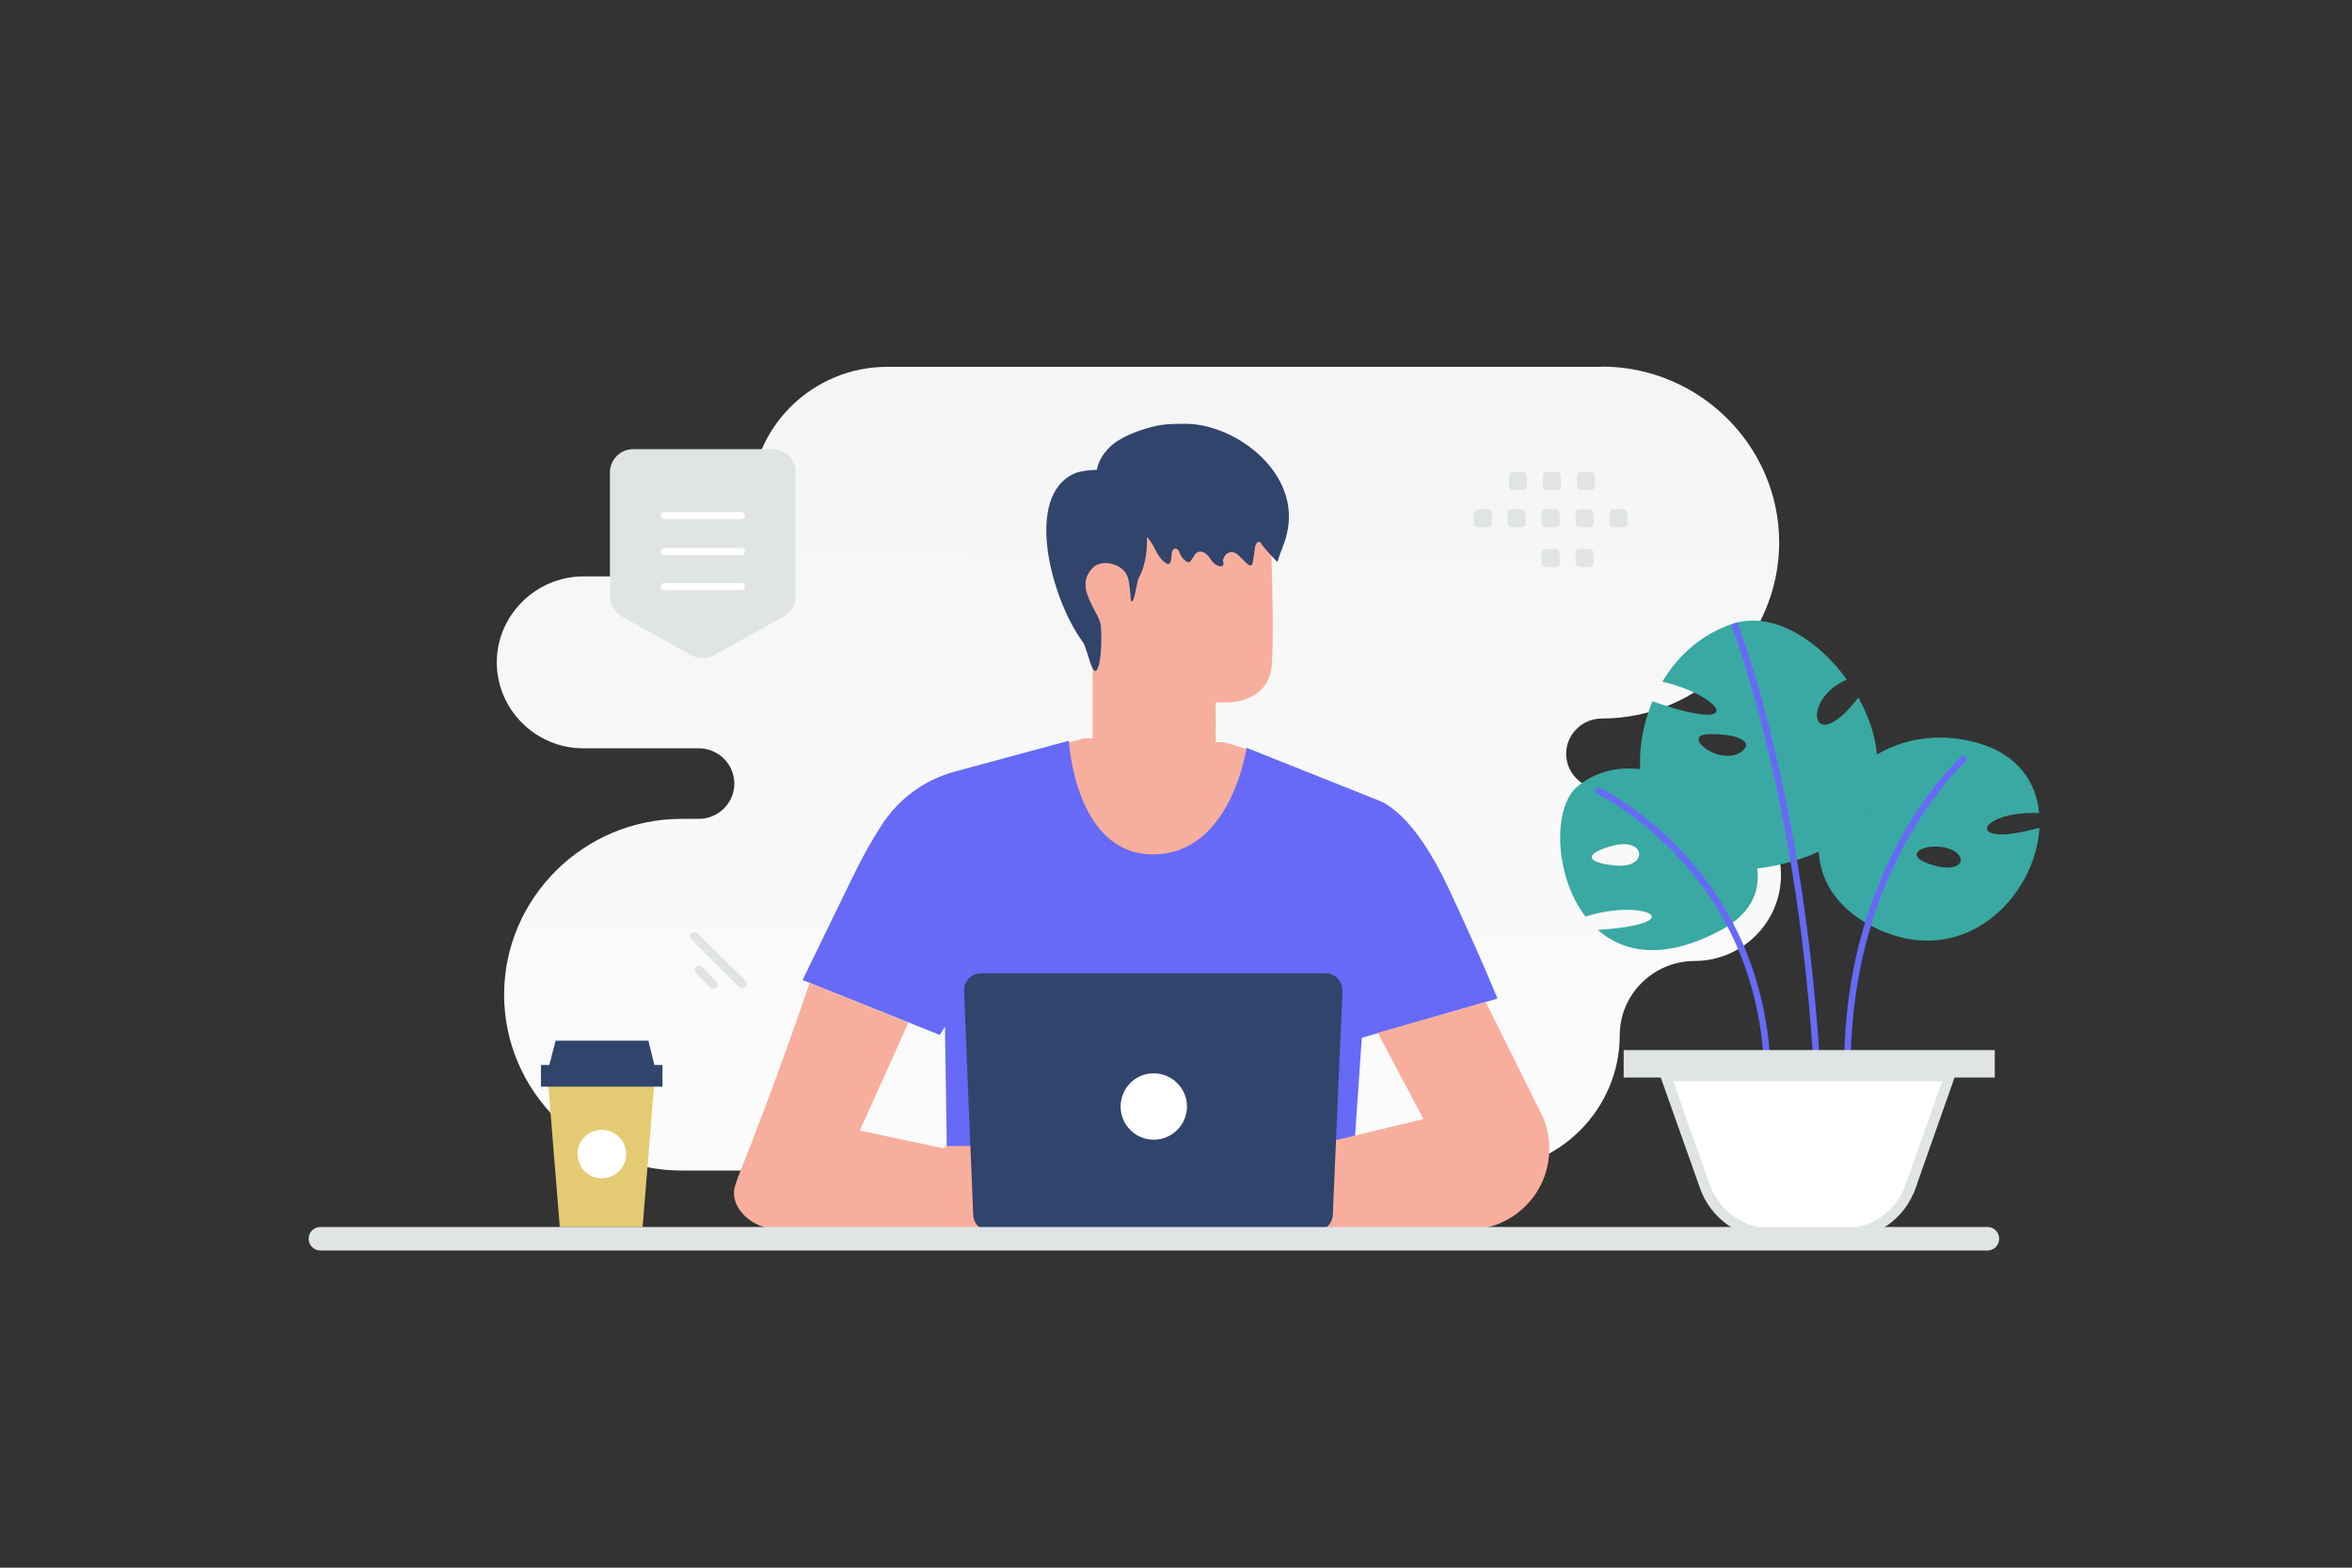 <?xml version="1.0" encoding="utf-8"?>
<!-- Generator: Adobe Illustrator 24.0.0, SVG Export Plug-In . SVG Version: 6.00 Build 0)  -->
<svg version="1.1" id="Layer_1" xmlns="http://www.w3.org/2000/svg" xmlns:xlink="http://www.w3.org/1999/xlink" x="0px" y="0px"
	 viewBox="0 0 900 600" style="enable-background:new 0 0 900 600;" xml:space="preserve">
<rect x="0" y="0" width="900" height="600" fill="#333333" stroke="none"/>
<style type="text/css">
	.st0{fill:none;}
	.st1{fill-rule:evenodd;clip-rule:evenodd;fill:url(#SVGID_1_);}
	.st2{fill:#F8AE9D;}
	.st3{fill:#666AF6;}
	.st4{fill:#EB996E;}
	.st5{fill:#31446C;}
	.st6{fill:#FFFFFF;}
	.st7{fill-rule:evenodd;clip-rule:evenodd;fill:#E1E4E5;}
	.st8{fill:#3AA9A3;}
	.st9{fill:none;stroke:#666AF6;stroke-width:2.5;stroke-miterlimit:10;}
	.st10{fill:#FFFFFF;stroke:#E1E4E5;stroke-width:4;}
	.st11{fill:#E1E4E5;stroke:#E1E4E5;stroke-width:4;}
	.st12{fill:#E4CB73;}
	.st13{fill:none;stroke:#FFFFFF;stroke-width:2.677;stroke-linecap:round;stroke-linejoin:round;}
	.st14{fill:#E1E4E5;}
</style>
<path class="st0" d="M0,0h900v600H0V0z"/>
<linearGradient id="SVGID_1_" gradientUnits="userSpaceOnUse" x1="433.413" y1="-20.543" x2="439.353" y2="794.37" gradientTransform="matrix(1 0 0 -1 0 600)">
	<stop  offset="0" style="stop-color:#FFFFFF"/>
	<stop  offset="1" style="stop-color:#EEEEEE"/>
</linearGradient>
<path class="st1" d="M612.9,140.3c37.3,0,67.9,30.3,67.9,67.3S650.2,275,612.9,275c-7.5,0-13.6,6.1-13.6,13.5s6.1,13.5,13.6,13.5
	h35.5c18.2,0,33.1,14.8,33.1,32.9s-14.9,32.9-33.1,32.9c-15.7,0-28.6,12.8-28.6,28.4c0,28.5-23.5,51.8-52.2,51.8H260.8
	c-37.3,0-67.9-30.3-67.9-67.3s30.5-67.3,67.9-67.3h6.6c7.5,0,13.6-6.1,13.6-13.5c0-7.4-6.1-13.5-13.6-13.5h-44.2
	c-18.2,0-33.1-14.8-33.1-32.9c0-18,14.9-32.8,33-32.9h35.6c15.7,0,28.6-12.8,28.6-28.4c0-28.5,23.5-51.8,52.2-51.8H612.9
	L612.9,140.3z"/>
<path class="st2" d="M480.8,287.8l-12.3-3.7l-53.4-1.6l-12,3.3l1.6,29.3l27.2,17.4l26.4-0.5l16.6-15.1l3.7-15L480.8,287.8
	L480.8,287.8z"/>
<path class="st3" d="M326.6,335c3.9-8,7.6-14.4,10.9-19.4c6.5-10,16.4-17.2,27.9-20.3l43.6-11.8c0,0,2.3,43.5,32.2,43.5
	c30,0,35.8-40.8,35.8-40.8l50.4,20.1c1.7,0.7,13.4,4.7,27,33.9c13,27.8,18.6,42,18.6,42l-51.9,15l-3.2,46.7l1.1,26.7l-157.6-0.4
	l0.9-30.5l-0.7-46.8l-2,3.2l-52.5-21C307.1,375.1,313.8,361.3,326.6,335L326.6,335z"/>
<path class="st2" d="M446.2,303.3c-12.8-0.2-27.3-25.2-27.3-25.2l-0.8-64.1c-0.7-18.4,10.8-34.2,31.5-34.3l1.9,0.1
	c19.3,0.9,34.5,14.9,35,32c0.5,16,0.8,33.7,0.2,42.2c-1.3,17.7-21.5,14.7-21.5,14.7c0,0,0.1,8.9,0,14.1
	C465.1,294.6,451.4,303.7,446.2,303.3L446.2,303.3z"/>
<path class="st2" d="M424.5,217.6c-0.4-0.2-14.1-4.8-14.4,8.8c-0.3,13.6,14.1,11.1,14.1,10.7C424.2,236.8,424.5,217.6,424.5,217.6z
	 M568.5,383.5l21.1,42.4c2.4,4.7,3.5,10,3.2,15.3c-0.8,16.5-14.4,29.4-30.9,29.4l-61.1-1l-2.2-30.2l46.1-11.1l-17.5-33L568.5,383.5z
	 M309.8,376.2c0,0-13.1,38.9-27.4,74.3c-0.3,0.7-0.6,2-0.9,2.7c-3.2,8.8,6.5,17.3,16.3,17.3l82.6-0.1v-26.8L329,432.7l18.6-41.3
	L309.8,376.2L309.8,376.2z"/>
<path class="st4" d="M475.3,442.3c0,0.1-1.9-0.5-5-0.7c-3.1-0.2-7.5,0.1-11.9,2c-4.4,1.9-7.7,4.8-9.7,7.2c-2,2.4-2.9,4.2-3,4.1
	c0,0,0.2-0.5,0.6-1.2c0.4-0.8,1.1-1.9,2.1-3.1c2-2.5,5.3-5.5,9.8-7.4c4.5-1.9,9-2.2,12.1-1.9c1.6,0.1,2.8,0.4,3.7,0.6
	C474.8,442.1,475.3,442.3,475.3,442.3z M472.5,435.8c0,0.1-1.9-0.8-5.2-0.9c-3.3-0.1-7.9,0.9-12.2,3.4c-4.3,2.6-7.5,5.9-9.8,8.3
	c-1.1,1.2-2,2.1-2.7,2.9c-0.6,0.7-1,1-1,1c0,0,0.3-0.4,0.9-1.1c0.8-1,1.7-2,2.6-3c2.2-2.4,5.4-5.8,9.8-8.5c4.4-2.6,9.1-3.6,12.4-3.4
	c1.7,0.1,3,0.4,3.9,0.7c0.4,0.1,0.8,0.3,1,0.4C472.4,435.8,472.5,435.8,472.5,435.8z"/>
<path class="st2" d="M363,438.6h11.9c0,0,26.8-9.7,32.3-8.7c5,0.8,23.1,12.9,26.7,15.3c0.4,0.3,0.7,0.6,0.9,1.1
	c0.7,2-0.2,4.1-2.2,4.9l-0.4,0.2l0.2,0.5c0.2,0.7,0.3,1.4,0.3,2.2c-0.1,2.5-3.6,3.3-4.9,1.1l0.7,1.2c0.3,0.5,0.4,1.1,0.4,1.6
	l-0.1,1.1c-0.1,1.2-0.9,2.3-2.1,2.7c-1.1,0.4-2.3,0-3.1-0.8c-2.3-2.5-7.3-7.6-10.6-8.2c-3-0.5-8-0.6-11-0.5c-1.5,0-2.9,0.9-3.4,2.4
	c2,0.1,15.9,7.4,20.8,10c1.5,0.8,2.7,2.2,2.9,4c0.2,1.5-0.6,3.2-3.6,2.4c-6.5-1.5-18.3-6.9-18.3-6.9s-6.1-1.7-10,1
	c-5.5,3.9-8.1,5.3-12.8,3.8c-4.7-1.6-8.2-3.8-8.2-3.8l-9.4-0.9C359.7,464.1,350.9,442,363,438.6z"/>
<path class="st4" d="M398.3,443.2c0,0.1,1.9-0.5,5-0.7c3.1-0.2,7.5,0.1,11.9,2c4.4,1.9,7.7,4.8,9.7,7.2c2,2.4,2.9,4.2,3,4.1
	c0,0-0.2-0.5-0.6-1.2c-0.6-1.1-1.3-2.1-2.1-3.1c-2-2.5-5.3-5.5-9.8-7.4c-4.5-1.9-9-2.2-12.1-1.9c-1.2,0.1-2.5,0.3-3.7,0.6
	C398.8,443,398.3,443.1,398.3,443.2L398.3,443.2z M401.2,436.7c0,0.1,1.9-0.8,5.2-0.9c3.3-0.1,7.9,0.9,12.2,3.4
	c4.3,2.6,7.5,5.9,9.8,8.3c1.1,1.2,2,2.1,2.7,2.9c0.6,0.7,1,1,1,1c0,0-0.3-0.4-0.9-1.1c-0.8-1-1.7-2-2.6-3c-2.2-2.4-5.4-5.8-9.8-8.5
	c-4.4-2.6-9.1-3.6-12.4-3.4c-1.7,0.1-3,0.4-3.9,0.7c-0.4,0.1-0.8,0.3-1,0.4C401.3,436.6,401.2,436.7,401.2,436.7L401.2,436.7z"/>
<path class="st5" d="M379,471.3h124.4c3.5,0,6.4-2.8,6.6-6.3l3.7-85.6c0.2-3.8-2.8-6.9-6.6-6.9H375.5c-3.8,0-6.8,3.1-6.6,6.9
	l3.5,85.7C372.6,468.5,375.5,471.3,379,471.3L379,471.3z"/>
<path class="st6" d="M428.8,423.5c0,7,5.7,12.7,12.7,12.7c0,0,0,0,0,0c7,0,12.7-5.7,12.7-12.7c0,0,0,0,0,0c0-7-5.7-12.7-12.7-12.7
	c0,0,0,0,0,0C434.5,410.7,428.8,416.5,428.8,423.5z"/>
<path class="st2" d="M429.3,242.4h-11.2v48.1h11.2V242.4z"/>
<path class="st5" d="M424.9,199.4c2,2.6,5.6,3.2,8.5,3.7c4,0.7,5.9,2.1,8,6c1.3,2.5,2.6,5.2,4.9,6.5c1.9,1.1,1.8-1.7,2.1-3.9
	c0-0.2,0.1-0.4,0.1-0.6c0.5-1.7,2.3-1.4,2.8,0.3c0.5,1.5,1.5,2.8,2.9,3.6c0.2,0.1,0.5,0.2,0.7,0.2c0.3,0,0.6-0.3,0.8-0.6
	c0.4-0.6,0.9-1.3,1.3-2c1.4-2.5,4.2-1.6,5.8,0.8c1,1.5,2.2,3,3.9,3.3c0.5,0.1,1.2,0,1.4-0.5c0.3-0.6-0.2-1.3-0.1-1.9
	c0.1-0.6,0.3-0.9,0.6-1.4c1.1-2,3.7-2.1,5.3-0.4c1.1,1.2,2.3,2.3,3.4,3.3c0.5,0.4,1.2,0.9,1.7,0.4c0.3-0.2,0.3-0.6,0.4-1
	c0.3-1.9,0.6-3.7,0.8-5.6c0.2-1,0.7-2.4,1.7-2.2c0.5,0.1,0.7,0.6,1,1.1c0.3,0.6,5.9,6.9,6,6.5c0.9-3.6,2.7-6.9,3.5-10.6
	c5.7-23.3-19.5-42.1-38.6-42.2c-4.3,0-8.2,0-12.3,1c-4.4,1.1-9.1,2.7-13.1,5.1c-5.6,3.3-9.9,9.4-8.8,16.5"/>
<path class="st5" d="M435,191.5c2.8,3.1,3.6,7.5,3.8,11.6c0.4,6.2-0.1,12.7-3.1,18.2c-0.8,1.6-1.5,9.3-2.8,8.9
	c-0.4-0.1-0.3-6.2-1.4-9.4c-1.7-5-9.5-6.9-13-3.8c-5.6,5.1-2.3,11.2-0.5,15c1.1,2.3,2.9,4.9,3.2,7.3c0.4,3.1,0.5,14.5-1.6,17.2
	c-1.8,2.2-3.6-8.5-5.2-10.7c-11.8-15.8-23.1-56-3-64.7c3.1-1.3,12.5-2,15.4-0.3"/>
<path class="st7" d="M565.6,201.8h3.7c0.9,0,1.6-0.7,1.6-1.6v-3.7c0-0.9-0.7-1.6-1.6-1.6h-3.7c-0.9,0-1.6,0.7-1.6,1.6v3.7
	C563.9,201.1,564.7,201.8,565.6,201.8C565.6,201.8,565.6,201.8,565.6,201.8z M578.5,201.8h3.7c0.9,0,1.6-0.7,1.6-1.6v-3.7
	c0-0.9-0.7-1.6-1.6-1.6h-3.7c-0.9,0-1.6,0.7-1.6,1.6v3.7C576.9,201.1,577.6,201.8,578.5,201.8z M591.5,201.8h3.7
	c0.9,0,1.6-0.7,1.6-1.6v-3.7c0-0.9-0.7-1.6-1.6-1.6h-3.7c-0.9,0-1.6,0.7-1.6,1.6v3.7C589.9,201.1,590.6,201.8,591.5,201.8
	C591.5,201.8,591.5,201.8,591.5,201.8z M604.5,201.8h3.7c0.9,0,1.6-0.7,1.6-1.6v-3.7c0-0.9-0.7-1.6-1.6-1.6h-3.7
	c-0.9,0-1.6,0.7-1.6,1.6v3.7C602.9,201.1,603.6,201.8,604.5,201.8z M617.5,201.8h3.7c0.9,0,1.6-0.7,1.6-1.6v-3.7
	c0-0.9-0.7-1.6-1.6-1.6h-3.7c-0.9,0-1.6,0.7-1.6,1.6v3.7C615.9,201.1,616.6,201.8,617.5,201.8z M579,187.6h3.7
	c0.9,0,1.6-0.7,1.6-1.6v-3.8c0-0.9-0.7-1.6-1.6-1.6H579c-0.9,0-1.6,0.7-1.6,1.6v3.7C577.4,186.9,578.1,187.6,579,187.6
	C579,187.6,579,187.6,579,187.6z M592,187.6h3.7c0.9,0,1.6-0.7,1.6-1.6v-3.8c0-0.9-0.7-1.6-1.6-1.6H592c-0.9,0-1.6,0.7-1.6,1.6v3.7
	C590.4,186.9,591.1,187.6,592,187.6C592,187.6,592,187.6,592,187.6z M605,187.6h3.7c0.9,0,1.6-0.7,1.6-1.6v-3.8
	c0-0.9-0.7-1.6-1.6-1.6H605c-0.9,0-1.6,0.7-1.6,1.6v3.7C603.3,186.9,604.1,187.6,605,187.6z M591.5,217h3.7c0.9,0,1.6-0.7,1.6-1.6
	v-3.7c0-0.9-0.7-1.6-1.6-1.6h-3.7c-0.9,0-1.6,0.7-1.6,1.6v3.7C589.9,216.3,590.6,217,591.5,217C591.5,217,591.5,217,591.5,217z
	 M604.5,217h3.7c0.9,0,1.6-0.7,1.6-1.6v-3.7c0-0.9-0.7-1.6-1.6-1.6h-3.7c-0.9,0-1.6,0.7-1.6,1.6v3.7
	C602.9,216.3,603.6,217,604.5,217z"/>
<path class="st8" d="M627.6,289.8c0.2-7.2,1.9-14.5,4.7-21.4c37.4,13.1,26.5-2.3,3.8-7.5c6.1-10.2,15.3-18.5,27.4-22.3
	c14.6-4.6,32,5.9,43.2,21.5c-17.6,7.3-13.9,30.6,4.4,6.9c3.7,6.6,6.2,13.6,7,20.6c2.1,17.3-5.8,34.3-31.7,41.9
	C644.9,341.8,626.7,316.9,627.6,289.8L627.6,289.8z M653.8,281c-11,0.3,4.4,12.6,12.6,6.7C671.5,283.9,664.8,280.7,653.8,281z"/>
<path class="st9" d="M696.6,466.7c1.8-140.2-33-228.1-33-228.1"/>
<path class="st8" d="M705.9,299c5.7,24.3,12.2,10.7,5.2-5.2c11.3-9.7,27.8-14.7,46.2-9.3c14.8,4.4,21.9,14.8,23,26.7
	c-23.7-1.1-29.5,14,0.1,5.6c-1.4,26.4-29.3,55.6-64.1,37.7C690.8,341.2,691.5,315.8,705.9,299L705.9,299z M740.3,331.3
	c12.6,3.4,13.2-5.9,2.2-7.2C734.7,323.2,727.7,327.9,740.3,331.3z"/>
<path class="st9" d="M707.4,422.2c-5.8-88,44.6-132.4,44.6-132.4"/>
<path class="st8" d="M606.7,350.8c-12.2-15.9-12.5-42-3.1-49.8c8.9-7.4,20.3-8.3,31.2-5.2c-2.8,16.6,10.8,23.9,7.5,2.7
	c25.5,11.4,44.6,42.2,16.2,57.5c-21.6,11.6-37.1,8.7-47.1-0.1C648,353.5,629.3,343.6,606.7,350.8L606.7,350.8z M616.3,323.9
	c-10.7,3.1-9.2,6.5,2.6,7.4C630.7,332.2,630.1,319.9,616.3,323.9z"/>
<path class="st9" d="M676.3,421.4c3.5-87.2-65.4-119.1-65.4-119.1"/>
<path class="st10" d="M746,411.8H637.4l15,42.3c3.8,10.8,14.1,18.1,25.6,18.1h27.5c11.5,0,21.8-7.2,25.6-18.1l1.9,0.7l-1.9-0.7
	L746,411.8L746,411.8z"/>
<path class="st11" d="M761.3,410.4v-6.5h-138v6.5H761.3L761.3,410.4z"/>
<path class="st12" d="M209.6,412.7l4.6,56.9h31.7l4.6-56.9H209.6z"/>
<path class="st5" d="M207,407.6h46.5v8.3H207V407.6z M210.2,407.6h40.2l-2.3-9.3h-35.5L210.2,407.6z"/>
<path class="st6" d="M221,441.7c0,5.1,4.2,9.3,9.3,9.3c0,0,0,0,0,0c5.1,0,9.3-4.2,9.3-9.3c0,0,0,0,0,0c0-5.1-4.2-9.3-9.3-9.3
	c0,0,0,0,0,0C225.1,432.4,221,436.5,221,441.7C221,441.7,221,441.7,221,441.7z"/>
<path class="st7" d="M304.5,228.2v-47.4c0-4.9-4-8.9-8.9-8.9h-53.3c-4.9,0-8.9,4-8.9,8.9v47.4c0,3.2,1.7,6.2,4.6,7.8l26.6,14.8
	c2.7,1.5,5.9,1.5,8.6,0l26.6-14.8C302.7,234.4,304.5,231.4,304.5,228.2L304.5,228.2z"/>
<path class="st13" d="M283.7,211.1h-29.5 M283.7,197.3h-29.5 M283.7,224.5h-29.5"/>
<path class="st14" d="M760.5,469.6H122.6c-2.5,0-4.5,2-4.5,4.5l0,0c0,2.5,2,4.5,4.5,4.5h637.9c2.5,0,4.5-2,4.5-4.5l0,0
	C765,471.6,763,469.6,760.5,469.6z"/>
<path class="st14" d="M285.3,375.4L267,357.2c-0.7-0.7-1.7-0.7-2.4,0l0,0c-0.7,0.7-0.7,1.7,0,2.4l18.2,18.2c0.7,0.7,1.7,0.7,2.4,0
	l0,0C285.9,377.2,285.9,376.1,285.3,375.4z"/>
<path class="st14" d="M274.1,375.5l-5.3-5.3c-0.7-0.7-1.7-0.7-2.4,0l0,0c-0.7,0.7-0.7,1.7,0,2.4l5.3,5.3c0.7,0.7,1.7,0.7,2.4,0l0,0
	C274.7,377.2,274.7,376.2,274.1,375.5z"/>
</svg>
